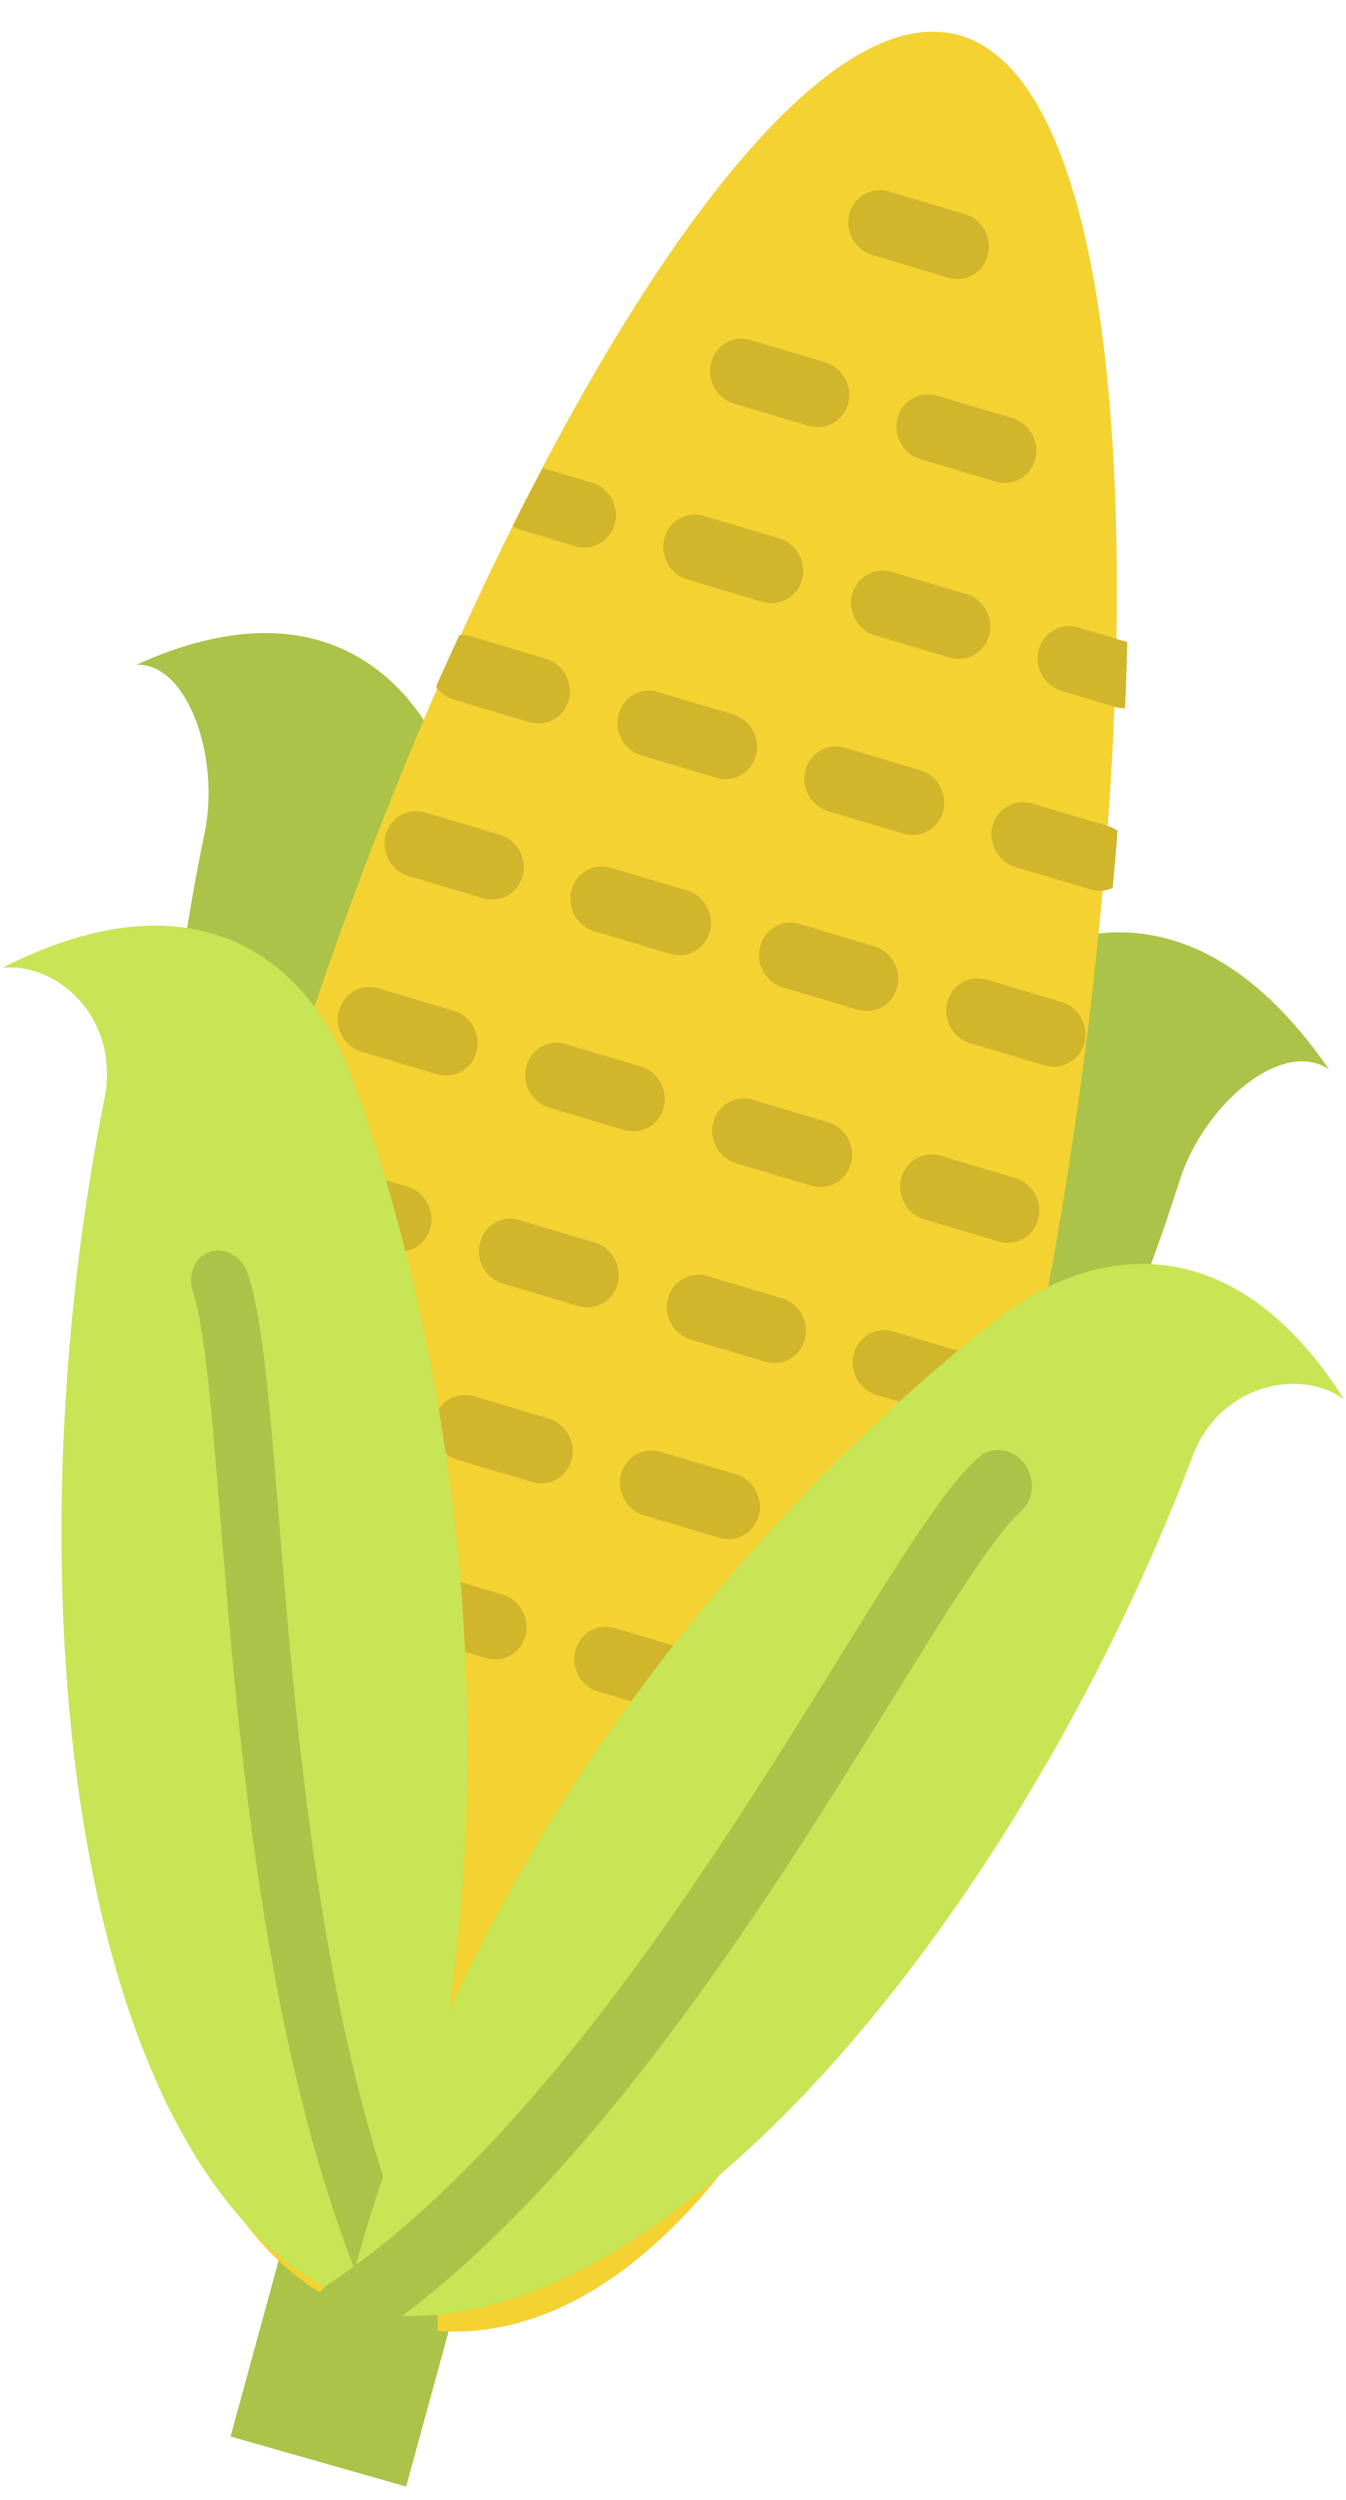 <?xml version="1.0" encoding="UTF-8"?>
<svg width="28px" height="52px" viewBox="0 0 28 52" version="1.1" xmlns="http://www.w3.org/2000/svg" xmlns:xlink="http://www.w3.org/1999/xlink">
    <!-- Generator: Sketch 63.1 (92452) - https://sketch.com -->
    <title>icon_corn备份</title>
    <desc>Created with Sketch.</desc>
    <g id="页面-1" stroke="none" stroke-width="1" fill="none" fill-rule="evenodd">
        <g id="02-农场-可视农场-作物信息" transform="translate(-236, -466)" fill-rule="nonzero">
            <g id="icon_corn备份" transform="translate(248.981, 492.128) rotate(-20) translate(-248.981, -492.128) translate(232.481, 469.628)">
                <polygon id="路径" fill="#AAC348" transform="translate(3.326, 41.941) rotate(35.598) translate(-3.326, -41.941) " points="1.414 39.549 5.213 39.569 5.238 44.334 1.44 44.314"></polygon>
                <path d="M5.61,36.48 C11.055,40.017 21.429,33.382 27.907,24.965 C28.929,23.647 30.938,22.917 31.61,23.87 C30.442,19.364 27.462,18.991 25.297,19.78 C23.435,20.459 12.313,24.901 5.61,36.48 Z" id="路径" fill="#AAC348"></path>
                <path d="M7.94,35.444 C3.295,31.52 5.966,19.857 11.318,11.236 C12.153,9.88 12.193,7.795 11.174,7.472 C15.399,7.143 16.595,9.778 16.55,12.027 C16.511,13.96 15.949,25.628 7.94,35.444 L7.94,35.444 Z" id="路径" fill="#AAC348"></path>
                <path d="M30.52,13.929 C30.36,14.347 30.193,14.768 30.019,15.194 C29.707,15.96 29.377,16.729 29.024,17.514 L29.024,17.518 C28.868,17.874 28.705,18.225 28.538,18.584 C26.575,22.797 24.29,26.834 21.706,30.657 C14.087,41.847 7.863,44.355 4.182,41.578 C0.501,38.801 0.757,31.798 8.376,20.604 C10.983,16.801 13.88,13.227 17.037,9.918 C17.304,9.636 17.572,9.359 17.839,9.086 C18.433,8.484 19.026,7.902 19.613,7.348 C19.939,7.035 20.266,6.734 20.589,6.441 C25.41,2.067 29.8,-0.44 31.774,1.048 C33.748,2.536 32.902,7.715 30.52,13.929 L30.52,13.929 Z" id="路径" fill="#F3D232"></path>
                <g id="编组" transform="translate(9.322, 3.401)" fill="#D1B52B">
                    <path d="M17.082,4.313 C16.943,4.313 16.808,4.268 16.695,4.184 L15.378,3.207 C15.089,2.981 15.026,2.558 15.237,2.253 C15.448,1.948 15.855,1.873 16.154,2.085 L17.471,3.062 C17.707,3.236 17.806,3.549 17.718,3.834 C17.629,4.12 17.372,4.313 17.082,4.313 L17.082,4.313 Z" id="路径"></path>
                    <path d="M20.344,6.735 C20.205,6.735 20.07,6.69 19.957,6.606 L18.64,5.628 C18.341,5.406 18.273,4.975 18.487,4.666 C18.701,4.356 19.117,4.285 19.416,4.507 L20.733,5.484 C20.968,5.658 21.068,5.971 20.979,6.256 C20.89,6.542 20.634,6.735 20.344,6.735 L20.344,6.735 Z" id="路径"></path>
                    <path d="M14.929,7.426 C14.79,7.426 14.655,7.381 14.542,7.297 L13.226,6.32 C12.927,6.098 12.859,5.667 13.073,5.357 C13.287,5.047 13.703,4.976 14.003,5.198 L15.32,6.175 C15.555,6.35 15.655,6.662 15.566,6.947 C15.477,7.233 15.221,7.426 14.931,7.426 L14.929,7.426 Z" id="路径"></path>
                    <path d="M18.192,9.848 C18.053,9.848 17.917,9.803 17.804,9.719 L16.488,8.742 C16.199,8.516 16.136,8.093 16.347,7.788 C16.558,7.483 16.965,7.408 17.264,7.62 L18.581,8.595 C18.816,8.77 18.916,9.082 18.827,9.368 C18.738,9.653 18.482,9.847 18.192,9.846 L18.192,9.848 Z" id="路径"></path>
                    <path d="M20.867,2.411 C20.728,2.411 20.592,2.366 20.479,2.282 L19.164,1.305 C18.964,1.164 18.854,0.921 18.876,0.672 C18.897,0.422 19.048,0.205 19.269,0.103 C19.49,0.002 19.747,0.032 19.94,0.183 L21.257,1.16 C21.492,1.334 21.592,1.647 21.503,1.932 C21.414,2.218 21.157,2.411 20.868,2.411 L20.867,2.411 Z" id="路径"></path>
                    <g transform="translate(10.848, 9.857)" id="路径">
                        <path d="M10.535,0.82 C10.372,1.242 10.201,1.668 10.022,2.098 C9.959,2.076 9.9,2.046 9.847,2.007 L8.903,1.305 C8.604,1.083 8.536,0.652 8.75,0.343 C8.965,0.034 9.381,-0.037 9.679,0.185 L10.535,0.82 Z"></path>
                        <path d="M9.002,4.44 L9.002,4.444 C8.842,4.802 8.674,5.157 8.503,5.52 C8.487,5.523 8.47,5.525 8.453,5.524 C8.315,5.525 8.179,5.481 8.065,5.398 L6.748,4.42 C6.449,4.198 6.38,3.766 6.594,3.456 C6.809,3.146 7.225,3.074 7.525,3.296 L8.842,4.274 C8.904,4.319 8.958,4.375 9.002,4.44 L9.002,4.44 Z"></path>
                        <path d="M6.299,8.638 C6.16,8.639 6.025,8.593 5.912,8.509 L4.597,7.531 C4.307,7.305 4.245,6.882 4.456,6.577 C4.667,6.272 5.074,6.198 5.373,6.409 L6.689,7.386 C6.926,7.56 7.027,7.874 6.938,8.16 C6.848,8.447 6.59,8.64 6.299,8.638 Z"></path>
                        <path d="M4.147,11.752 C4.008,11.752 3.873,11.707 3.76,11.623 L2.444,10.646 C2.154,10.42 2.092,9.997 2.303,9.692 C2.513,9.387 2.921,9.312 3.22,9.524 L4.536,10.501 C4.772,10.676 4.871,10.988 4.782,11.274 C4.694,11.559 4.437,11.753 4.147,11.752 L4.147,11.752 Z"></path>
                        <path d="M1.994,14.865 C1.856,14.865 1.72,14.82 1.607,14.736 L0.291,13.761 C0.091,13.619 -0.019,13.377 0.002,13.128 C0.024,12.878 0.175,12.661 0.396,12.559 C0.617,12.457 0.874,12.488 1.067,12.638 L2.383,13.615 C2.617,13.791 2.716,14.102 2.627,14.386 C2.538,14.671 2.283,14.864 1.994,14.865 L1.994,14.865 Z"></path>
                    </g>
                    <g transform="translate(1.047, 3.056)" id="路径">
                        <path d="M11.163,1.66 C10.947,1.968 10.532,2.04 10.231,1.822 L9.291,1.12 C9.237,1.081 9.189,1.033 9.15,0.978 C9.485,0.662 9.82,0.359 10.151,0.063 L11.007,0.698 C11.151,0.804 11.249,0.965 11.278,1.145 C11.307,1.326 11.266,1.511 11.163,1.66 L11.163,1.66 Z"></path>
                        <path d="M9.009,4.775 C8.883,4.955 8.68,5.062 8.465,5.063 C8.327,5.062 8.192,5.016 8.08,4.933 L6.764,3.955 C6.636,3.865 6.545,3.728 6.509,3.572 C6.783,3.288 7.057,3.008 7.331,2.732 C7.406,2.754 7.477,2.788 7.54,2.835 L8.857,3.813 C9.154,4.036 9.222,4.465 9.009,4.775 L9.009,4.775 Z"></path>
                        <path d="M6.313,8.175 C6.174,8.175 6.039,8.13 5.926,8.046 L4.609,7.069 C4.32,6.843 4.257,6.42 4.468,6.115 C4.679,5.81 5.086,5.735 5.385,5.947 L6.702,6.924 C6.938,7.099 7.037,7.411 6.949,7.696 C6.86,7.982 6.603,8.175 6.313,8.175 L6.313,8.175 Z"></path>
                        <path d="M4.16,11.288 C4.021,11.288 3.886,11.243 3.773,11.159 L2.456,10.182 C2.263,10.038 2.158,9.798 2.181,9.553 C2.205,9.308 2.353,9.094 2.569,8.992 C2.786,8.89 3.039,8.916 3.232,9.06 L4.549,10.037 C4.784,10.212 4.884,10.524 4.795,10.809 C4.706,11.095 4.45,11.288 4.16,11.288 L4.16,11.288 Z"></path>
                        <path d="M2.007,14.401 C1.868,14.401 1.732,14.356 1.62,14.272 L0.304,13.295 C0.015,13.069 -0.047,12.646 0.163,12.341 C0.374,12.036 0.781,11.962 1.081,12.173 L2.396,13.149 C2.631,13.324 2.73,13.636 2.641,13.922 C2.553,14.207 2.296,14.4 2.007,14.4 L2.007,14.401 Z"></path>
                    </g>
                    <path d="M12.776,10.539 C12.637,10.539 12.502,10.493 12.389,10.409 L11.073,9.432 C10.777,9.209 10.71,8.781 10.923,8.473 C11.136,8.165 11.549,8.093 11.848,8.31 L13.164,9.287 C13.4,9.462 13.499,9.774 13.41,10.059 C13.322,10.345 13.065,10.538 12.776,10.538 L12.776,10.539 Z" id="路径"></path>
                    <path d="M16.039,12.961 C15.9,12.961 15.764,12.916 15.651,12.832 L14.335,11.855 C14.036,11.633 13.967,11.202 14.181,10.892 C14.396,10.582 14.812,10.511 15.111,10.733 L16.427,11.71 C16.663,11.885 16.762,12.197 16.674,12.483 C16.585,12.768 16.328,12.962 16.039,12.961 L16.039,12.961 Z" id="路径"></path>
                    <g transform="translate(8.564, 11.237)" id="路径">
                        <path d="M2.059,2.415 C1.92,2.415 1.785,2.37 1.672,2.286 L0.355,1.309 C0.156,1.168 0.045,0.926 0.067,0.677 C0.089,0.427 0.239,0.21 0.46,0.108 C0.681,0.007 0.938,0.037 1.131,0.187 L2.447,1.164 C2.683,1.339 2.782,1.651 2.694,1.936 C2.605,2.222 2.348,2.415 2.059,2.415 L2.059,2.415 Z"></path>
                        <path d="M5.321,4.837 C5.182,4.837 5.047,4.792 4.934,4.708 L3.618,3.731 C3.329,3.505 3.266,3.082 3.477,2.777 C3.688,2.472 4.095,2.397 4.394,2.609 L5.71,3.588 C5.946,3.763 6.046,4.075 5.957,4.361 C5.868,4.646 5.611,4.84 5.321,4.839 L5.321,4.837 Z"></path>
                    </g>
                    <g transform="translate(6.47, 14.391)" id="路径">
                        <path d="M1.998,2.374 C1.859,2.374 1.724,2.329 1.611,2.245 L0.295,1.268 C-0.001,1.045 -0.067,0.617 0.145,0.309 C0.358,0.001 0.771,-0.072 1.07,0.146 L2.386,1.123 C2.622,1.298 2.721,1.61 2.633,1.895 C2.544,2.181 2.288,2.374 1.998,2.374 L1.998,2.374 Z"></path>
                        <path d="M5.262,4.796 C5.123,4.796 4.987,4.751 4.875,4.667 L3.559,3.689 C3.365,3.546 3.261,3.306 3.284,3.061 C3.307,2.815 3.455,2.602 3.672,2.5 C3.889,2.398 4.141,2.424 4.335,2.568 L5.652,3.545 C5.888,3.719 5.987,4.032 5.898,4.317 C5.81,4.603 5.553,4.796 5.263,4.796 L5.262,4.796 Z"></path>
                    </g>
                    <g transform="translate(4.282, 17.447)" id="路径">
                        <path d="M2.034,2.432 C1.895,2.432 1.76,2.387 1.647,2.303 L0.33,1.325 C0.031,1.103 -0.037,0.672 0.177,0.362 C0.391,0.053 0.807,-0.019 1.106,0.203 L2.423,1.18 C2.658,1.355 2.758,1.667 2.669,1.953 C2.581,2.238 2.324,2.432 2.034,2.432 Z"></path>
                        <path d="M5.297,4.853 C5.158,4.853 5.023,4.808 4.91,4.724 L3.593,3.747 C3.304,3.521 3.242,3.098 3.452,2.793 C3.663,2.488 4.07,2.414 4.369,2.625 L5.686,3.602 C5.922,3.777 6.021,4.089 5.932,4.375 C5.844,4.66 5.587,4.854 5.297,4.853 Z"></path>
                    </g>
                    <g transform="translate(2.189, 20.601)" id="路径">
                        <path d="M1.975,2.391 C1.836,2.391 1.7,2.345 1.588,2.261 L0.271,1.284 C-0.018,1.059 -0.081,0.635 0.13,0.33 C0.341,0.026 0.748,-0.049 1.047,0.162 L2.364,1.139 C2.599,1.314 2.699,1.626 2.61,1.912 C2.521,2.198 2.264,2.391 1.975,2.391 L1.975,2.391 Z"></path>
                        <path d="M5.238,4.812 C5.099,4.812 4.963,4.767 4.85,4.683 L3.534,3.705 C3.34,3.562 3.235,3.322 3.258,3.077 C3.282,2.831 3.429,2.617 3.646,2.515 C3.863,2.413 4.116,2.439 4.31,2.583 L5.626,3.56 C5.862,3.734 5.961,4.046 5.873,4.332 C5.784,4.618 5.527,4.811 5.238,4.811 L5.238,4.812 Z"></path>
                    </g>
                    <g transform="translate(0, 23.657)" id="路径">
                        <path d="M2.01,2.448 C1.871,2.448 1.736,2.403 1.623,2.319 L0.306,1.341 C0.113,1.197 0.008,0.957 0.032,0.712 C0.055,0.467 0.203,0.253 0.42,0.151 C0.636,0.049 0.889,0.075 1.082,0.219 L2.399,1.196 C2.635,1.371 2.734,1.683 2.645,1.968 C2.557,2.254 2.3,2.448 2.01,2.447 L2.01,2.448 Z"></path>
                        <path d="M5.272,4.869 C5.133,4.869 4.997,4.824 4.884,4.74 L3.568,3.763 C3.274,3.539 3.209,3.112 3.422,2.805 C3.635,2.497 4.046,2.425 4.345,2.642 L5.662,3.619 C5.897,3.794 5.996,4.106 5.907,4.392 C5.818,4.677 5.561,4.87 5.272,4.869 Z"></path>
                    </g>
                </g>
                <path d="M4.229,41.368 C-0.993,37.573 1.738,25.13 7.488,15.685 C8.328,14.247 7.518,12.723 6.398,12.443 C10.962,11.886 12.384,14.534 12.443,16.847 C12.493,18.837 12.44,30.861 4.229,41.368 Z" id="路径" fill="#C7E554"></path>
                <path d="M4.708,42.469 C4.402,42.469 4.145,42.207 4.112,41.863 C3.58,36.278 5.485,29.339 6.747,24.748 C7.313,22.685 7.803,20.905 7.82,20.129 C7.83,19.762 8.096,19.469 8.42,19.469 L8.437,19.469 C8.768,19.479 9.029,19.791 9.02,20.166 C8.998,21.128 8.534,22.815 7.893,25.151 C6.661,29.636 4.8,36.412 5.305,41.718 C5.323,41.897 5.276,42.076 5.176,42.217 C5.076,42.357 4.931,42.446 4.772,42.466 C4.751,42.468 4.73,42.469 4.708,42.469 L4.708,42.469 Z" id="路径" fill="#AAC348"></path>
                <path d="M3.558,41.067 C8.72,44.614 19.331,38.423 26.22,30.421 C27.28,29.235 28.944,29.505 29.558,30.426 C28.619,26.161 25.725,25.681 23.572,26.323 C21.721,26.876 10.642,30.538 3.558,41.067 L3.558,41.067 Z" id="路径" fill="#C7E554"></path>
                <path d="M3.547,41.914 C3.209,41.914 2.925,41.638 2.888,41.274 C2.851,40.91 3.073,40.574 3.403,40.494 C8.482,39.263 14.082,34.85 17.788,31.93 C19.719,30.411 21.112,29.311 21.991,28.958 C22.335,28.821 22.716,29.011 22.843,29.383 C22.97,29.756 22.794,30.169 22.451,30.306 C21.742,30.59 20.27,31.749 18.566,33.093 C14.771,36.082 9.04,40.598 3.693,41.896 C3.645,41.908 3.596,41.914 3.547,41.914 Z" id="路径" fill="#AAC348"></path>
            </g>
        </g>
    </g>
</svg>